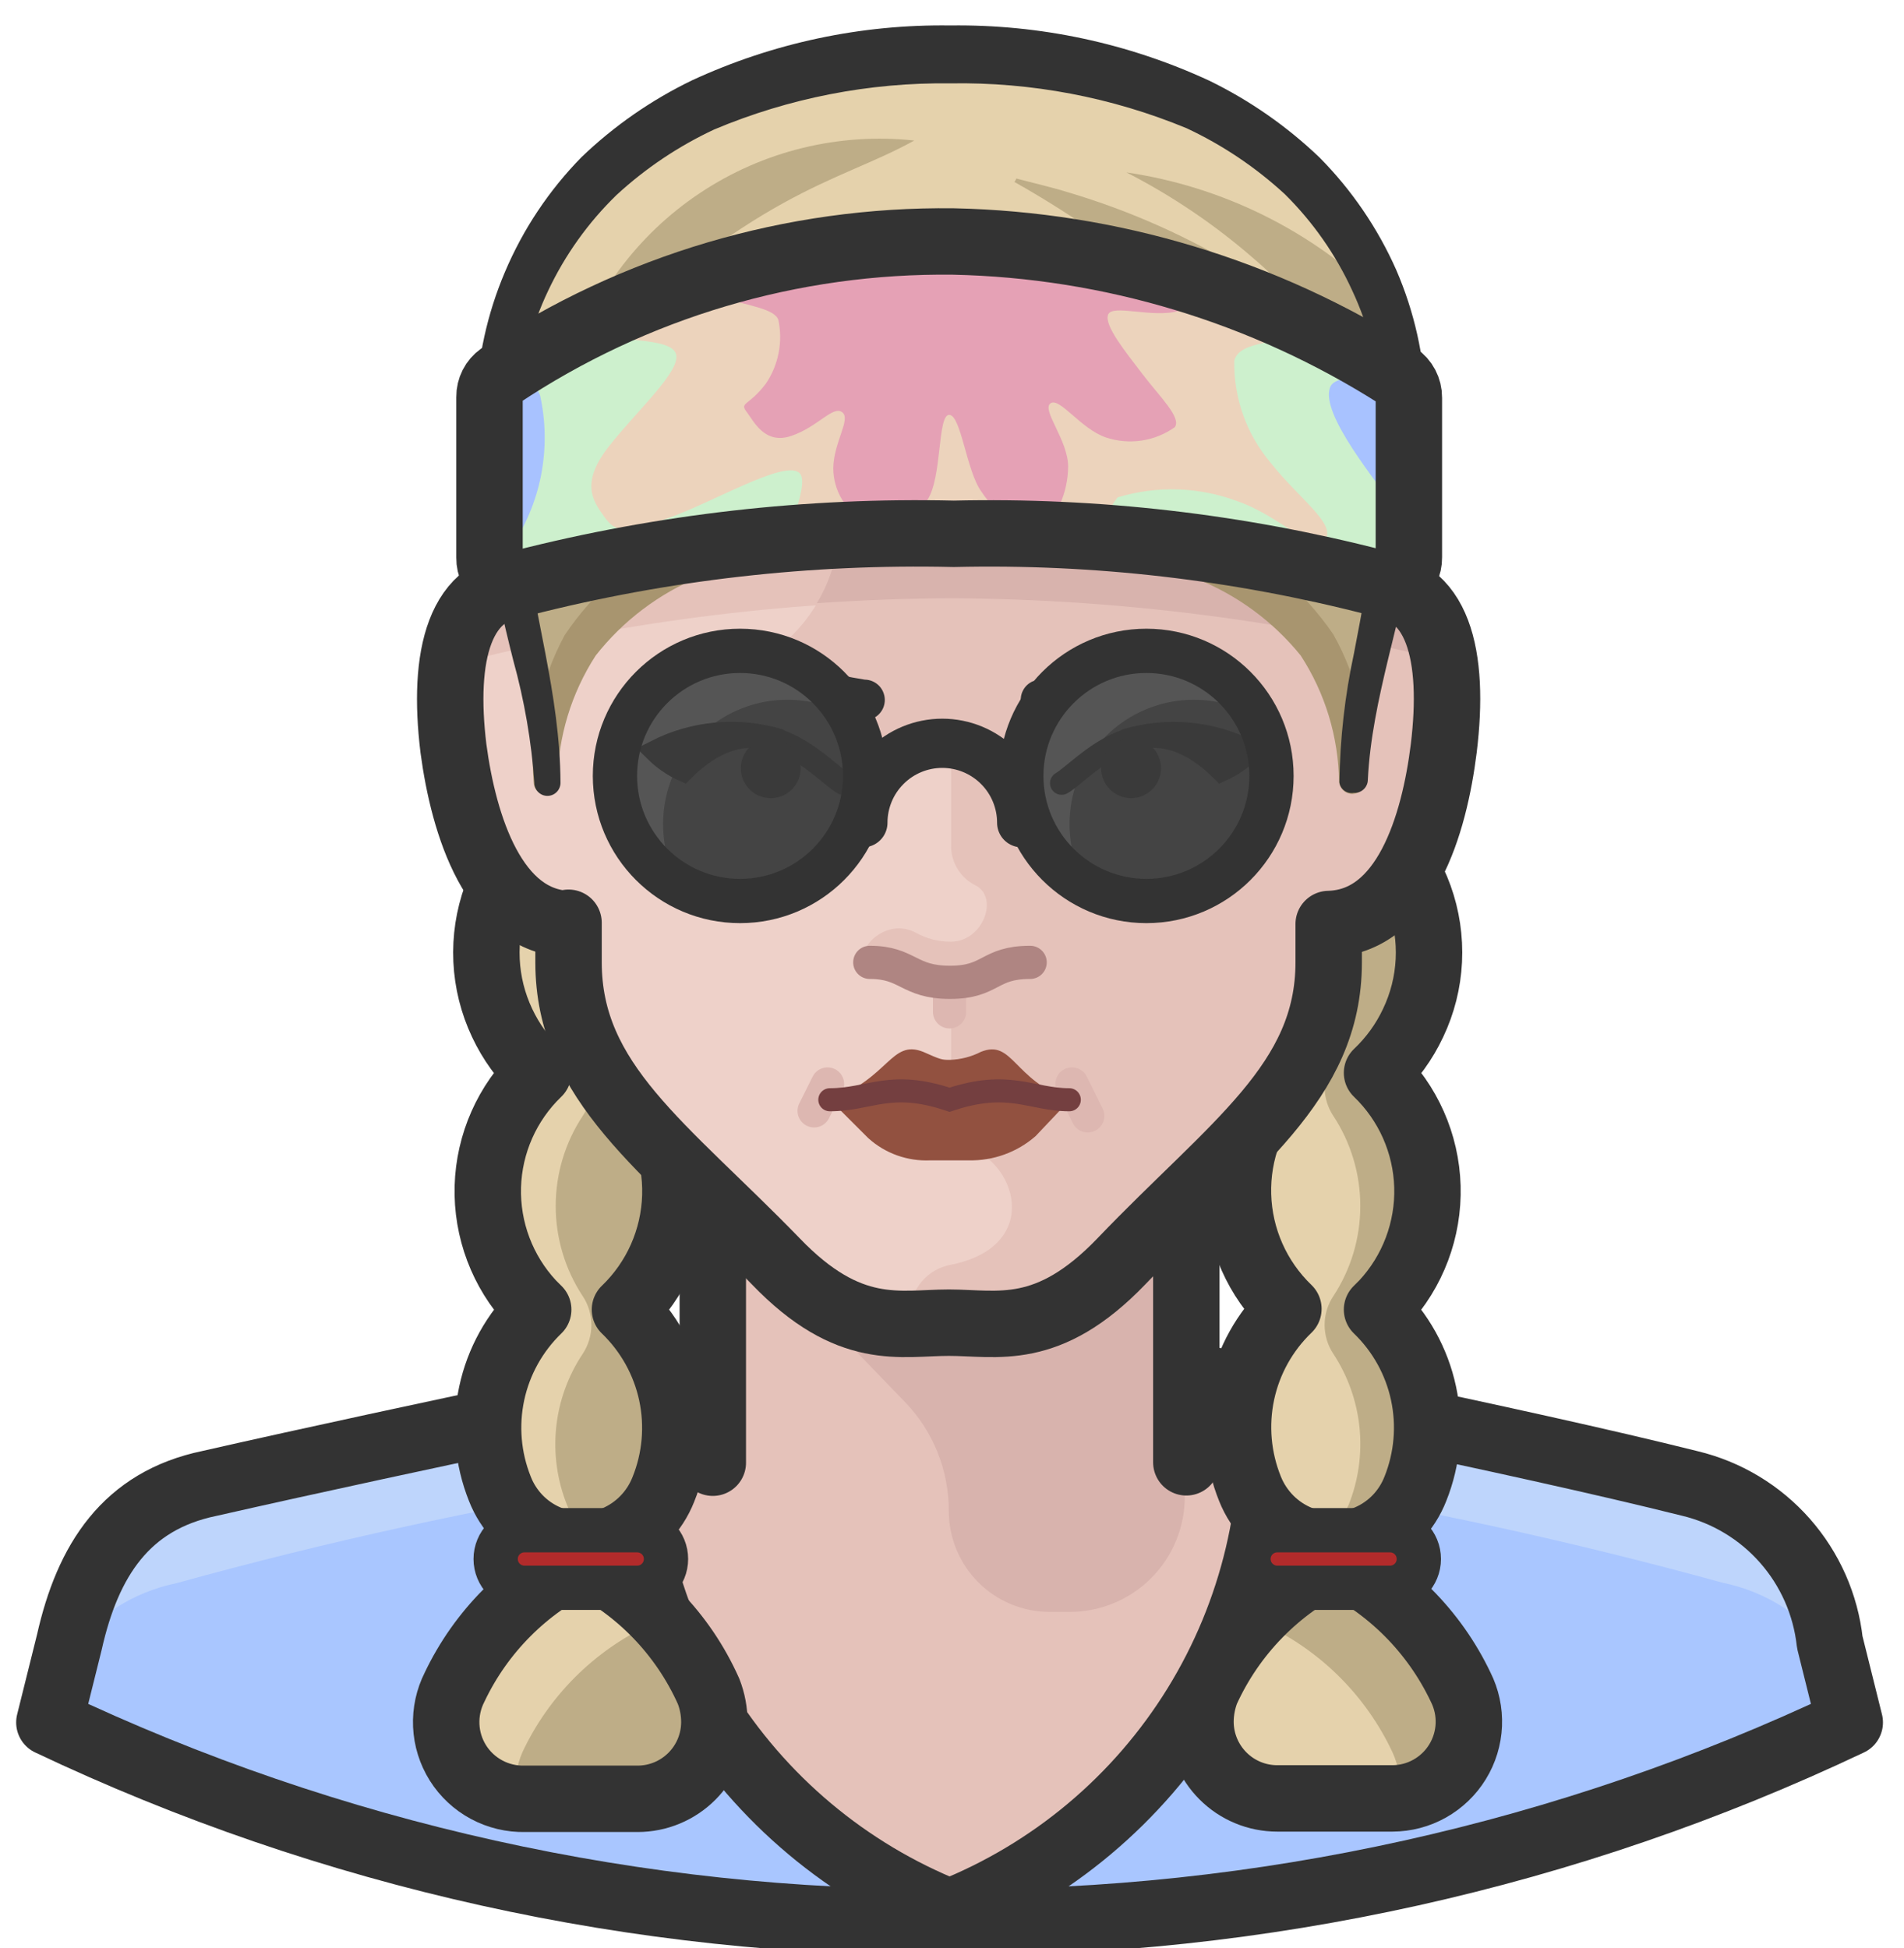 <svg width="43" height="44" viewBox="0 0 43 44" fill="none" xmlns="http://www.w3.org/2000/svg">
<path d="M41.324 37.101C41.232 36.248 40.879 35.446 40.312 34.802C39.746 34.158 38.995 33.705 38.161 33.505C35.163 32.759 31.454 31.962 26.792 31.087V26.139H16.098V31.07C11.341 31.936 7.693 32.863 4.729 33.478C2.848 33.868 1.982 35.238 1.566 37.092L1.115 38.903C7.467 41.915 14.415 43.458 21.445 43.418C28.475 43.458 35.423 41.915 41.775 38.903L41.324 37.101Z" fill="#E5C2BA"/>
<path d="M16.098 26.139V27.17L20.431 31.659C21.073 32.32 21.431 33.207 21.428 34.129C21.428 34.733 21.668 35.313 22.095 35.74C22.523 36.167 23.102 36.407 23.707 36.407H24.157C24.847 36.407 25.508 36.134 25.996 35.646C26.483 35.159 26.757 34.497 26.757 33.808V26.13H16.098V26.139Z" fill="#D8B3AD"/>
<path d="M41.324 37.101C40.978 35.238 40.007 33.92 38.161 33.505C35.562 32.889 32.477 32.144 28.681 31.477C28.898 33.951 28.311 36.428 27.007 38.542C25.703 40.656 23.753 42.293 21.445 43.21C19.135 42.292 17.182 40.654 15.876 38.539C14.569 36.424 13.979 33.945 14.192 31.468C10.492 32.257 7.485 32.863 4.729 33.505C2.874 33.938 1.938 35.238 1.566 37.118L1.115 38.903C7.467 41.915 14.415 43.458 21.445 43.418C28.475 43.458 35.423 41.915 41.775 38.903L41.324 37.101Z" fill="#BED5FC"/>
<path d="M41.394 37.378C40.804 36.537 39.914 35.953 38.907 35.749C35.521 34.815 32.087 34.066 28.62 33.505C28.415 35.616 27.639 37.632 26.375 39.336C25.111 41.04 23.407 42.367 21.445 43.175C19.483 42.368 17.778 41.041 16.514 39.337C15.25 37.633 14.474 35.616 14.27 33.505C10.803 34.069 7.369 34.821 3.984 35.758C2.978 35.965 2.089 36.548 1.497 37.387L1.115 38.903C7.467 41.915 14.415 43.458 21.445 43.418C28.475 43.458 35.423 41.915 41.775 38.903L41.394 37.378Z" fill="#A9C6FF"/>
<path d="M14.192 31.451C13.98 33.927 14.571 36.406 15.877 38.521C17.184 40.635 19.136 42.273 21.445 43.193C23.753 42.276 25.703 40.639 27.007 38.525C28.311 36.411 28.898 33.933 28.681 31.459" stroke="#333333" stroke-width="1.5" stroke-linejoin="round"/>
<path d="M16.098 33.037V26.139H26.792V33.028" stroke="#333333" stroke-width="1.5" stroke-linecap="round" stroke-linejoin="round"/>
<path d="M16.098 31.07C16.098 31.07 9.426 32.439 4.729 33.505C2.848 33.895 1.982 35.238 1.566 37.092L1.115 38.903C7.467 41.915 14.415 43.458 21.445 43.418C28.475 43.458 35.423 41.915 41.775 38.903L41.324 37.092C41.23 36.241 40.876 35.44 40.31 34.798C39.744 34.156 38.994 33.704 38.161 33.505C34.392 32.56 26.809 31.017 26.792 31.087" stroke="#333333" stroke-width="1.5" stroke-linejoin="round"/>
<path d="M14.114 24.215C14.556 23.8 14.889 23.283 15.085 22.709C15.281 22.136 15.334 21.523 15.238 20.924C15.142 20.326 14.901 19.76 14.536 19.276C14.171 18.792 13.693 18.405 13.143 18.149C12.698 18.354 12.297 18.645 11.965 19.006C11.632 19.367 11.375 19.79 11.207 20.251C11.04 20.712 10.965 21.202 10.988 21.692C11.011 22.182 11.131 22.662 11.341 23.106C11.54 23.529 11.816 23.911 12.155 24.232C11.454 24.906 11.045 25.829 11.017 26.802C10.99 27.774 11.346 28.719 12.008 29.432L12.155 29.579C11.625 30.091 11.259 30.75 11.105 31.47C10.951 32.191 11.015 32.942 11.289 33.626C11.384 33.871 11.528 34.096 11.71 34.286C11.893 34.476 12.111 34.628 12.353 34.733C12.594 34.839 12.854 34.896 13.118 34.9C13.381 34.905 13.643 34.858 13.889 34.761C14.135 34.656 14.359 34.504 14.546 34.312C14.734 34.12 14.881 33.892 14.98 33.643C15.258 32.957 15.324 32.203 15.17 31.478C15.015 30.754 14.648 30.093 14.114 29.579C14.816 28.905 15.224 27.982 15.252 27.009C15.279 26.037 14.924 25.092 14.261 24.38L14.114 24.198V24.215Z" fill="#BEAD87"/>
<path d="M12.805 33.99C12.583 33.435 12.499 32.834 12.561 32.239C12.623 31.644 12.829 31.073 13.161 30.576C13.288 30.383 13.356 30.157 13.356 29.926C13.356 29.695 13.288 29.468 13.161 29.276C12.762 28.671 12.55 27.963 12.55 27.239C12.55 26.515 12.762 25.807 13.161 25.203C13.288 25.01 13.356 24.784 13.356 24.553C13.356 24.322 13.288 24.096 13.161 23.903C12.754 23.298 12.537 22.586 12.537 21.858C12.537 21.265 12.678 20.68 12.949 20.152C13.22 19.625 13.614 19.17 14.097 18.825C13.811 18.55 13.483 18.321 13.126 18.149C12.682 18.355 12.283 18.648 11.953 19.009C11.622 19.371 11.366 19.794 11.2 20.255C11.034 20.716 10.961 21.205 10.986 21.695C11.01 22.184 11.13 22.663 11.341 23.106C11.54 23.529 11.816 23.911 12.155 24.232C11.454 24.906 11.045 25.829 11.018 26.802C10.99 27.774 11.346 28.719 12.008 29.432L12.155 29.579C11.625 30.091 11.259 30.75 11.105 31.47C10.951 32.191 11.015 32.942 11.289 33.626C11.456 34.062 11.772 34.425 12.181 34.651C12.591 34.876 13.067 34.949 13.525 34.856C13.207 34.642 12.957 34.342 12.805 33.99Z" fill="#E5D2AC"/>
<path d="M14.114 24.215C14.556 23.8 14.889 23.283 15.085 22.709C15.281 22.136 15.334 21.523 15.238 20.924C15.142 20.326 14.901 19.76 14.536 19.276C14.171 18.792 13.693 18.405 13.143 18.149C12.698 18.354 12.297 18.645 11.965 19.006C11.632 19.367 11.375 19.79 11.207 20.251C11.04 20.712 10.965 21.202 10.988 21.692C11.011 22.182 11.131 22.662 11.341 23.106C11.54 23.529 11.816 23.911 12.155 24.232C11.454 24.906 11.045 25.829 11.017 26.802C10.99 27.774 11.346 28.719 12.008 29.432L12.155 29.579C11.625 30.091 11.259 30.75 11.105 31.47C10.951 32.191 11.015 32.942 11.289 33.626C11.384 33.871 11.528 34.096 11.71 34.286C11.893 34.476 12.111 34.628 12.353 34.733C12.594 34.839 12.854 34.896 13.118 34.9C13.381 34.905 13.643 34.858 13.889 34.761C14.135 34.656 14.359 34.504 14.546 34.312C14.734 34.12 14.881 33.892 14.98 33.643C15.258 32.957 15.324 32.203 15.17 31.478C15.015 30.754 14.648 30.093 14.114 29.579C14.816 28.905 15.224 27.982 15.252 27.009C15.279 26.037 14.924 25.092 14.261 24.38L14.114 24.198V24.215Z" stroke="#333333" stroke-width="1.5" stroke-linecap="round" stroke-linejoin="round"/>
<path d="M13.126 35.238C11.872 35.838 10.863 36.85 10.266 38.106C10.13 38.373 10.065 38.672 10.078 38.972C10.091 39.272 10.182 39.563 10.342 39.818C10.502 40.072 10.725 40.28 10.99 40.422C11.255 40.564 11.552 40.635 11.852 40.628H14.4C14.86 40.628 15.3 40.445 15.625 40.12C15.95 39.795 16.133 39.354 16.133 38.895C16.133 38.657 16.089 38.422 16.003 38.201C15.425 36.904 14.406 35.854 13.126 35.238Z" fill="#BEAD87"/>
<path d="M11.8 39.571C12.392 38.312 13.403 37.298 14.66 36.702C14.931 36.826 15.191 36.971 15.44 37.136C14.844 36.315 14.047 35.662 13.126 35.238C11.872 35.838 10.863 36.85 10.266 38.106C10.165 38.312 10.106 38.537 10.092 38.766C10.078 38.995 10.11 39.225 10.186 39.442C10.261 39.659 10.38 39.859 10.533 40.029C10.687 40.2 10.873 40.339 11.081 40.437C11.263 40.526 11.46 40.581 11.661 40.602C11.609 40.252 11.657 39.894 11.8 39.571Z" fill="#E5D2AC"/>
<path d="M13.126 35.238C11.872 35.838 10.863 36.85 10.266 38.106C10.13 38.373 10.065 38.672 10.078 38.972C10.091 39.272 10.182 39.563 10.342 39.818C10.502 40.072 10.725 40.28 10.99 40.422C11.255 40.564 11.552 40.635 11.852 40.628H14.4C14.86 40.628 15.3 40.445 15.625 40.12C15.95 39.795 16.133 39.354 16.133 38.895C16.133 38.657 16.089 38.422 16.003 38.201C15.425 36.904 14.406 35.854 13.126 35.238V35.238Z" stroke="#333333" stroke-width="1.5" stroke-linecap="round" stroke-linejoin="round"/>
<path d="M29.158 24.215C28.715 23.8 28.382 23.283 28.186 22.709C27.99 22.136 27.937 21.523 28.033 20.924C28.129 20.326 28.37 19.76 28.735 19.276C29.101 18.792 29.579 18.405 30.128 18.149C30.572 18.355 30.971 18.648 31.302 19.009C31.632 19.371 31.888 19.794 32.054 20.255C32.22 20.716 32.293 21.205 32.269 21.695C32.245 22.184 32.124 22.663 31.913 23.106C31.714 23.529 31.438 23.911 31.099 24.232C31.8 24.906 32.209 25.829 32.237 26.802C32.264 27.774 31.908 28.719 31.246 29.432L31.099 29.579C31.629 30.091 31.995 30.75 32.149 31.47C32.303 32.191 32.239 32.942 31.965 33.626C31.869 33.871 31.726 34.096 31.544 34.286C31.361 34.476 31.143 34.628 30.901 34.733C30.66 34.839 30.4 34.896 30.136 34.9C29.873 34.905 29.611 34.858 29.366 34.761C29.109 34.659 28.876 34.506 28.681 34.311C28.486 34.115 28.332 33.882 28.23 33.626C27.953 32.939 27.887 32.185 28.041 31.461C28.195 30.737 28.563 30.075 29.097 29.562C28.395 28.887 27.987 27.965 27.959 26.992C27.931 26.02 28.287 25.075 28.95 24.362L29.097 24.215H29.158Z" fill="#E5D2AC"/>
<path d="M30.457 33.99C30.679 33.435 30.763 32.835 30.703 32.24C30.642 31.646 30.439 31.075 30.111 30.576C29.983 30.383 29.915 30.157 29.915 29.926C29.915 29.695 29.983 29.468 30.111 29.276C30.509 28.671 30.721 27.963 30.721 27.239C30.721 26.515 30.509 25.807 30.111 25.203C29.983 25.01 29.915 24.784 29.915 24.553C29.915 24.322 29.983 24.096 30.111 23.903C30.517 23.298 30.735 22.586 30.735 21.858C30.735 21.265 30.593 20.68 30.322 20.152C30.051 19.625 29.657 19.17 29.175 18.825C29.461 18.55 29.788 18.321 30.145 18.149C30.59 18.355 30.988 18.648 31.319 19.009C31.649 19.371 31.905 19.794 32.071 20.255C32.237 20.716 32.31 21.205 32.286 21.695C32.262 22.184 32.141 22.663 31.93 23.106C31.732 23.529 31.455 23.911 31.116 24.232C31.818 24.906 32.226 25.829 32.254 26.802C32.281 27.774 31.926 28.719 31.263 29.432L31.116 29.579C31.646 30.091 32.012 30.75 32.166 31.47C32.321 32.191 32.257 32.942 31.983 33.626C31.816 34.062 31.499 34.425 31.09 34.651C30.681 34.876 30.205 34.949 29.747 34.856C30.057 34.637 30.303 34.337 30.457 33.99Z" fill="#BEAD87"/>
<path d="M29.158 24.215C28.715 23.8 28.382 23.283 28.186 22.709C27.99 22.136 27.937 21.523 28.033 20.924C28.129 20.326 28.37 19.76 28.735 19.276C29.101 18.792 29.579 18.405 30.128 18.149C30.572 18.355 30.971 18.648 31.302 19.009C31.632 19.371 31.888 19.794 32.054 20.255C32.22 20.716 32.293 21.205 32.269 21.695C32.245 22.184 32.124 22.663 31.913 23.106C31.714 23.529 31.438 23.911 31.099 24.232C31.8 24.906 32.209 25.829 32.237 26.802C32.264 27.774 31.908 28.719 31.246 29.432L31.099 29.579C31.629 30.091 31.995 30.75 32.149 31.47C32.303 32.191 32.239 32.942 31.965 33.626C31.869 33.871 31.726 34.096 31.544 34.286C31.361 34.476 31.143 34.628 30.901 34.733C30.66 34.839 30.4 34.896 30.136 34.9C29.873 34.905 29.611 34.858 29.366 34.761C29.109 34.659 28.876 34.506 28.681 34.311C28.486 34.115 28.332 33.882 28.23 33.626C27.953 32.939 27.887 32.185 28.041 31.461C28.195 30.737 28.563 30.075 29.097 29.562C28.395 28.887 27.987 27.965 27.959 26.992C27.931 26.02 28.287 25.075 28.95 24.362L29.097 24.215H29.158Z" stroke="#333333" stroke-width="1.5" stroke-linecap="round" stroke-linejoin="round"/>
<path d="M30.128 35.238C31.382 35.838 32.391 36.85 32.988 38.106C33.121 38.37 33.184 38.663 33.172 38.959C33.159 39.254 33.072 39.541 32.917 39.793C32.763 40.044 32.546 40.252 32.289 40.397C32.031 40.542 31.741 40.618 31.445 40.619H28.846C28.386 40.619 27.945 40.437 27.62 40.111C27.295 39.786 27.112 39.346 27.112 38.886C27.113 38.649 27.157 38.414 27.242 38.193C27.829 36.901 28.85 35.855 30.128 35.238Z" fill="#E5D2AC"/>
<path d="M31.445 39.571C30.853 38.312 29.842 37.298 28.586 36.702C28.315 36.826 28.054 36.971 27.806 37.136C28.404 36.314 29.204 35.66 30.128 35.238C31.382 35.834 32.39 36.848 32.979 38.106C33.081 38.312 33.14 38.537 33.154 38.766C33.168 38.995 33.136 39.225 33.06 39.442C32.984 39.659 32.866 39.859 32.712 40.029C32.559 40.2 32.372 40.339 32.165 40.437C31.982 40.526 31.786 40.581 31.584 40.602C31.645 40.252 31.596 39.892 31.445 39.571Z" fill="#BEAD87"/>
<path d="M30.128 35.238C31.382 35.838 32.391 36.85 32.988 38.106C33.121 38.37 33.184 38.663 33.172 38.959C33.159 39.254 33.072 39.541 32.917 39.793C32.763 40.044 32.546 40.252 32.289 40.397C32.031 40.542 31.741 40.618 31.445 40.619H28.846C28.386 40.619 27.945 40.437 27.62 40.111C27.295 39.786 27.112 39.346 27.112 38.886C27.113 38.649 27.157 38.414 27.242 38.193C27.829 36.901 28.85 35.855 30.128 35.238Z" stroke="#333333" stroke-width="1.5" stroke-linecap="round" stroke-linejoin="round"/>
<path d="M21.445 2.308C28.707 2.308 30.934 6.901 30.934 11.84C30.934 12.126 30.934 12.906 30.934 13.192C32.502 13.192 32.858 14.83 32.606 16.901C32.39 18.634 31.74 20.827 30.007 20.87V21.736C30.007 24.449 27.84 25.861 25.327 28.487C23.663 30.22 22.528 29.874 21.428 29.874C20.327 29.874 19.183 30.22 17.519 28.487C14.998 25.887 12.84 24.457 12.84 21.736C12.84 21.286 12.84 20.705 12.84 20.87C11.159 20.818 10.474 18.66 10.24 16.901C9.989 14.83 10.353 13.192 11.913 13.192V11.84C11.956 6.909 14.183 2.308 21.445 2.308Z" fill="#EED1C9"/>
<path d="M32.615 14.925C32.459 13.859 31.957 13.192 30.934 13.192C30.934 12.906 30.934 12.126 30.934 11.84C30.934 6.918 28.707 2.308 21.445 2.308C14.183 2.308 11.956 6.909 11.956 11.84V13.192C10.916 13.192 10.414 13.92 10.223 15.012C13.903 14.062 17.687 13.573 21.488 13.556C25.239 13.557 28.976 14.017 32.615 14.925Z" fill="#E5C2BA"/>
<path d="M30.934 13.149C30.934 12.863 30.934 12.083 30.934 11.797C30.934 6.909 28.707 2.308 21.445 2.308C20.606 2.302 19.767 2.372 18.941 2.516V11.84C18.939 12.329 18.837 12.812 18.64 13.259C18.443 13.707 18.156 14.108 17.797 14.44C17.74 14.488 17.698 14.551 17.675 14.622C17.653 14.693 17.65 14.768 17.668 14.84C17.686 14.912 17.724 14.978 17.777 15.03C17.831 15.082 17.897 15.117 17.97 15.133C18.391 15.233 18.777 15.447 19.083 15.754C19.389 16.06 19.604 16.445 19.703 16.866C19.717 16.939 19.75 17.008 19.797 17.064C19.845 17.121 19.907 17.165 19.977 17.191C20.046 17.217 20.122 17.225 20.195 17.214C20.269 17.202 20.338 17.172 20.396 17.126C20.552 16.996 20.731 16.899 20.925 16.84C20.991 16.823 21.06 16.821 21.127 16.835C21.194 16.848 21.256 16.877 21.31 16.919C21.364 16.961 21.407 17.015 21.436 17.077C21.466 17.138 21.481 17.205 21.48 17.274V19.137C21.485 19.319 21.541 19.496 21.64 19.649C21.739 19.802 21.879 19.924 22.043 20.003C22.563 20.289 22.19 21.268 21.48 21.268C21.197 21.273 20.919 21.201 20.674 21.061C20.006 20.723 19.383 21.407 19.521 21.676C19.66 21.944 19.825 21.676 20.5 21.988C20.799 22.154 21.137 22.238 21.48 22.23V25.549C21.482 25.629 21.51 25.705 21.56 25.766C21.61 25.827 21.68 25.87 21.757 25.887C22.944 26.165 23.577 28.14 21.48 28.565C21.222 28.61 20.988 28.743 20.818 28.943C20.649 29.142 20.555 29.395 20.552 29.657V29.934C20.873 29.934 21.185 29.934 21.488 29.934C22.589 29.934 23.724 30.281 25.388 28.548C27.91 25.948 30.067 24.509 30.067 21.797V20.93C31.749 20.878 32.425 18.721 32.667 16.962C32.858 14.787 32.502 13.149 30.934 13.149Z" fill="#E5C2BA"/>
<path d="M18.949 2.542V11.84C18.947 12.47 18.773 13.087 18.447 13.625C19.435 13.556 20.475 13.513 21.549 13.513C25.287 13.536 29.008 14.01 32.633 14.925C32.555 14.838 32.529 13.192 30.951 13.192C30.951 12.906 30.951 12.126 30.951 11.84C31.064 9.482 30.35 7.159 28.932 5.272C26.567 2.42 22.19 1.961 18.949 2.542Z" fill="#D8B3AD"/>
<path d="M21.445 2.308C28.707 2.308 30.934 6.901 30.934 11.84C30.934 12.126 30.934 12.906 30.934 13.192C32.502 13.192 32.858 14.83 32.606 16.901C32.39 18.634 31.74 20.827 30.007 20.87V21.736C30.007 24.449 27.84 25.861 25.327 28.487C23.663 30.22 22.528 29.874 21.428 29.874C20.327 29.874 19.183 30.22 17.519 28.487C14.998 25.887 12.84 24.457 12.84 21.736C12.84 21.286 12.84 20.705 12.84 20.87C11.159 20.818 10.474 18.66 10.24 16.901C9.989 14.83 10.353 13.192 11.913 13.192V11.84C11.956 6.909 14.183 2.308 21.445 2.308Z" stroke="#333333" stroke-width="1.5" stroke-linejoin="round"/>
<path d="M21.445 1.242C14.512 1.242 11.194 5.852 11.194 9.431C11.194 11.701 12.381 15.306 12.381 17.672C12.381 11.485 17.207 12.161 21.48 9.873C26.133 12.715 30.579 10.826 30.579 17.672C30.761 14.544 31.731 11.736 31.731 9.431C31.697 5.852 28.386 1.242 21.445 1.242Z" fill="#E5D2AC"/>
<path d="M12.849 8.374C13.334 6.731 14.38 5.311 15.806 4.361C17.231 3.41 18.945 2.991 20.648 3.174C18.828 4.18 17.173 4.206 12.849 8.374Z" fill="#BEAD87"/>
<path d="M31.185 6.736C29.617 5.207 27.607 4.213 25.44 3.894C26.474 4.425 27.441 5.079 28.317 5.843C28.9 6.334 29.395 6.92 29.782 7.577C29.311 7.005 28.749 6.516 28.118 6.129C26.871 5.361 25.527 4.76 24.123 4.344C23.733 4.223 23.343 4.136 22.953 4.032C22.942 4.06 22.927 4.086 22.91 4.11C25.155 5.374 27.164 7.019 28.846 8.972C26.826 7.212 24.504 5.835 21.991 4.908C23.419 6.174 24.696 7.602 25.795 9.162C24.273 7.671 22.556 6.391 20.691 5.358C18.211 6.623 16.145 8.571 14.738 10.974C15.474 9.058 16.588 7.311 18.013 5.835C14.954 7.421 13.083 9.526 11.947 14.604L12.381 17.672C12.381 11.147 17.675 12.343 21.48 9.873C26.41 12.707 30.579 12.143 30.579 17.672C30.579 14.544 32.763 9.613 31.185 6.736Z" fill="#BEAD87"/>
<path d="M12.051 17.672C11.959 16.518 12.203 15.363 12.753 14.345C13.405 13.374 14.302 12.594 15.353 12.083C16.341 11.554 17.337 11.147 18.308 10.696C19.279 10.246 20.18 9.769 21.116 9.24C21.213 9.19 21.322 9.163 21.432 9.163C21.542 9.163 21.651 9.19 21.748 9.24C22.667 9.734 23.611 10.211 24.573 10.662C25.535 11.112 26.532 11.528 27.511 12.074C28.556 12.59 29.452 13.366 30.111 14.327C30.679 15.336 30.93 16.493 30.83 17.646C30.829 17.685 30.82 17.723 30.804 17.758C30.788 17.794 30.766 17.826 30.738 17.852C30.709 17.879 30.676 17.899 30.64 17.913C30.604 17.927 30.565 17.933 30.527 17.932C30.453 17.928 30.384 17.898 30.332 17.847C30.279 17.796 30.247 17.728 30.241 17.655C30.227 16.642 29.927 15.653 29.374 14.804C28.75 14.034 27.938 13.437 27.017 13.071C25.001 12.29 23.025 11.408 21.098 10.428H21.74C19.799 11.511 17.684 12.161 15.803 13.027C14.881 13.408 14.072 14.019 13.455 14.804C12.902 15.656 12.602 16.648 12.589 17.663C12.586 17.702 12.576 17.74 12.56 17.775C12.543 17.81 12.519 17.841 12.49 17.867C12.461 17.893 12.427 17.913 12.391 17.925C12.354 17.938 12.315 17.943 12.277 17.941C12.214 17.929 12.157 17.896 12.116 17.847C12.075 17.798 12.052 17.736 12.051 17.672Z" fill="#A8956F"/>
<path d="M30.25 17.672C30.262 16.69 30.372 15.712 30.579 14.752C30.761 13.807 30.934 12.88 31.055 11.944C31.183 11.02 31.23 10.086 31.194 9.154C31.142 8.253 30.918 7.371 30.535 6.554C30.164 5.747 29.65 5.013 29.019 4.388C28.36 3.78 27.612 3.277 26.8 2.897C25.109 2.197 23.292 1.852 21.462 1.883C19.633 1.86 17.819 2.214 16.133 2.923C15.325 3.3 14.579 3.8 13.923 4.405C13.284 5.026 12.762 5.757 12.381 6.563C11.993 7.378 11.767 8.261 11.713 9.162C11.672 10.094 11.713 11.028 11.835 11.953C12.034 13.825 12.649 15.662 12.658 17.681C12.658 17.759 12.627 17.834 12.572 17.889C12.516 17.945 12.441 17.976 12.363 17.976C12.285 17.976 12.21 17.945 12.155 17.889C12.1 17.834 12.069 17.759 12.069 17.681C12.002 16.746 11.842 15.82 11.592 14.916C11.358 13.989 11.142 13.036 10.986 12.074C10.82 11.101 10.742 10.115 10.752 9.128C10.78 8.102 11.001 7.091 11.402 6.147C11.811 5.179 12.399 4.297 13.135 3.547C13.87 2.842 14.713 2.257 15.63 1.814C17.457 0.969 19.45 0.546 21.462 0.575C23.481 0.548 25.48 0.974 27.312 1.823C28.225 2.268 29.064 2.853 29.799 3.556C30.526 4.29 31.113 5.15 31.532 6.095C31.939 7.035 32.166 8.043 32.199 9.067C32.212 10.054 32.136 11.04 31.974 12.014C31.688 13.946 30.977 15.783 30.891 17.62C30.89 17.66 30.881 17.698 30.864 17.734C30.848 17.77 30.824 17.803 30.795 17.829C30.766 17.856 30.732 17.877 30.695 17.89C30.658 17.903 30.618 17.909 30.579 17.906C30.542 17.914 30.503 17.913 30.466 17.905C30.429 17.898 30.394 17.882 30.363 17.86C30.333 17.838 30.307 17.811 30.287 17.778C30.267 17.746 30.255 17.71 30.25 17.672Z" fill="#333333"/>
<path d="M11.055 8.937V12.707C11.054 12.789 11.073 12.87 11.109 12.944C11.146 13.018 11.199 13.082 11.264 13.132C11.33 13.182 11.406 13.215 11.487 13.23C11.568 13.245 11.652 13.241 11.731 13.218C14.933 12.392 18.234 12.013 21.54 12.091C24.787 12.009 28.028 12.389 31.168 13.218C31.247 13.241 31.33 13.245 31.411 13.23C31.492 13.215 31.569 13.182 31.634 13.132C31.7 13.082 31.753 13.018 31.789 12.944C31.826 12.87 31.844 12.789 31.844 12.707V8.98C31.845 8.893 31.824 8.807 31.784 8.73C31.743 8.652 31.683 8.587 31.61 8.539C28.599 6.612 25.114 5.556 21.54 5.488C17.891 5.446 14.314 6.51 11.28 8.539C11.213 8.582 11.158 8.641 11.118 8.71C11.079 8.78 11.057 8.857 11.055 8.937Z" fill="#A8C2FF"/>
<path d="M31.844 11.901C30.977 10.766 29.842 9.353 30.033 8.764C30.137 8.435 30.899 8.539 31.766 8.617C28.72 6.62 25.173 5.523 21.532 5.454C17.947 5.41 14.428 6.425 11.419 8.374C11.826 8.521 12.121 8.695 12.199 8.937C12.329 9.531 12.335 10.145 12.218 10.742C12.1 11.338 11.86 11.904 11.514 12.403C11.373 12.59 11.219 12.766 11.055 12.932V13.4C11.055 13.4 14.46 12.048 21.532 12.048C28.603 12.048 31.835 13.4 31.835 13.4V11.901H31.844Z" fill="#CDF0CD"/>
<path d="M29.877 7.507C27.264 6.16 24.367 5.457 21.428 5.457C18.488 5.457 15.591 6.16 12.979 7.507C13.932 7.724 15.145 7.611 15.266 7.993C15.388 8.374 14.4 9.258 13.759 10.072C13.117 10.887 13.369 11.286 13.637 11.658C13.906 12.031 14.062 12.057 15.067 11.71C16.072 11.364 17.667 10.402 18.039 10.67C18.247 10.818 17.996 11.485 17.745 12.222C18.863 12.135 20.128 12.083 21.54 12.083C22.78 12.083 23.906 12.126 24.911 12.195C24.906 11.846 25.022 11.506 25.241 11.234C26.127 10.964 27.077 10.995 27.944 11.32C28.95 11.667 29.677 12.542 29.929 12.187C30.18 11.832 29.34 11.268 28.698 10.454C28.153 9.811 27.86 8.991 27.875 8.149C27.979 7.681 28.958 7.741 29.877 7.507Z" fill="#ECD3BC"/>
<path d="M21.532 5.454C19.497 5.451 17.475 5.776 15.544 6.415C15.803 6.545 16.073 6.652 16.35 6.736C16.93 6.909 17.502 6.979 17.58 7.23C17.631 7.477 17.632 7.731 17.583 7.978C17.534 8.225 17.436 8.46 17.294 8.668C16.913 9.171 16.696 9.084 16.861 9.301C17.026 9.518 17.268 10.046 17.866 9.847C18.464 9.648 18.811 9.154 19.019 9.31C19.227 9.466 18.828 9.977 18.819 10.575C18.82 10.824 18.887 11.069 19.016 11.282C19.144 11.496 19.328 11.671 19.547 11.788C19.803 11.838 20.067 11.819 20.312 11.732C20.558 11.645 20.775 11.494 20.942 11.294C21.28 10.8 21.168 9.37 21.436 9.37C21.705 9.37 21.826 10.644 22.164 11.104C22.437 11.511 22.806 11.844 23.239 12.074H23.456C23.664 11.876 23.831 11.639 23.945 11.375C24.06 11.112 24.12 10.828 24.123 10.54C24.123 9.942 23.516 9.258 23.724 9.11C23.932 8.963 24.409 9.691 24.981 9.882C25.239 9.967 25.515 9.991 25.784 9.95C26.054 9.91 26.31 9.806 26.532 9.648C26.688 9.431 26.185 8.954 25.804 8.452C25.423 7.949 24.937 7.36 25.024 7.109C25.111 6.857 26.038 7.195 26.619 7.022C26.762 6.982 26.89 6.898 26.984 6.781C27.077 6.664 27.131 6.521 27.139 6.372C25.331 5.765 23.438 5.454 21.532 5.454Z" fill="#E5A1B5"/>
<path d="M21.532 5.454C17.892 5.41 14.325 6.467 11.297 8.487C11.222 8.541 11.16 8.612 11.118 8.695C11.076 8.778 11.054 8.87 11.055 8.963V12.603C11.054 12.694 11.074 12.784 11.114 12.865C11.154 12.947 11.213 13.018 11.285 13.072C11.358 13.127 11.442 13.164 11.531 13.181C11.621 13.197 11.713 13.192 11.8 13.166C14.981 12.354 18.258 11.981 21.54 12.057C24.753 11.982 27.961 12.353 31.073 13.157C31.16 13.183 31.252 13.188 31.341 13.172C31.43 13.156 31.515 13.119 31.587 13.064C31.66 13.009 31.718 12.938 31.759 12.856C31.799 12.775 31.819 12.685 31.818 12.594V8.98C31.819 8.883 31.795 8.787 31.75 8.701C31.705 8.615 31.639 8.541 31.558 8.487C28.556 6.579 25.088 5.53 21.532 5.454V5.454Z" stroke="#333333" stroke-width="1.5" stroke-linecap="round" stroke-linejoin="round"/>
<path d="M21.445 22.187V22.854" stroke="#DDB7B1" stroke-width="0.75" stroke-miterlimit="10" stroke-linecap="round"/>
<path d="M18.689 24.483L18.386 25.09" stroke="#DDB7B1" stroke-width="0.75" stroke-miterlimit="10" stroke-linecap="round"/>
<path d="M24.209 24.483L24.565 25.203" stroke="#DDB7B1" stroke-width="0.75" stroke-miterlimit="10" stroke-linecap="round"/>
<path d="M22.155 23.756C21.938 23.868 21.698 23.93 21.454 23.938C21.272 23.938 21.254 23.938 20.847 23.756C20.119 23.47 20.084 24.354 18.741 24.839L19.608 25.705C19.991 26.052 20.496 26.232 21.012 26.208H21.878C22.431 26.22 22.969 26.026 23.386 25.662L24.157 24.848C22.875 24.38 22.875 23.47 22.155 23.756Z" fill="#925140"/>
<path d="M24.149 24.839C23.282 24.839 22.797 24.388 21.445 24.839C20.102 24.388 19.651 24.839 18.741 24.839" stroke="#743F40" stroke-width="0.521" stroke-miterlimit="10" stroke-linecap="round"/>
<path d="M19.643 21.736C20.509 21.736 20.509 22.187 21.454 22.187C22.398 22.187 22.32 21.736 23.265 21.736" stroke="#AF8582" stroke-width="0.75" stroke-miterlimit="10" stroke-linecap="round"/>
<path d="M14.764 15.306C15.124 15.069 15.528 14.905 15.951 14.821C16.373 14.756 16.803 14.756 17.225 14.821C17.641 14.89 18.04 14.995 18.429 15.098C18.79 15.21 19.157 15.293 19.53 15.35C19.594 15.351 19.657 15.365 19.715 15.392C19.773 15.418 19.824 15.457 19.867 15.504C19.909 15.552 19.941 15.608 19.96 15.669C19.98 15.729 19.987 15.793 19.98 15.857C19.973 15.92 19.954 15.982 19.922 16.037C19.89 16.092 19.847 16.141 19.796 16.178C19.745 16.216 19.686 16.243 19.624 16.257C19.562 16.271 19.497 16.272 19.435 16.26H19.365C18.958 16.141 18.561 15.99 18.178 15.809C17.825 15.649 17.463 15.507 17.095 15.384C16.737 15.267 16.362 15.208 15.986 15.211C15.612 15.209 15.247 15.327 14.946 15.549C14.912 15.565 14.874 15.569 14.838 15.561C14.802 15.552 14.769 15.532 14.746 15.503C14.723 15.473 14.711 15.437 14.711 15.4C14.711 15.363 14.723 15.327 14.746 15.298C14.746 15.298 14.755 15.306 14.764 15.306Z" fill="#333333"/>
<path d="M27.979 15.54C27.68 15.314 27.314 15.195 26.939 15.203C26.565 15.203 26.193 15.265 25.839 15.384C25.475 15.497 25.119 15.653 24.747 15.809C24.359 15.991 23.956 16.139 23.542 16.251C23.435 16.26 23.328 16.231 23.24 16.168C23.152 16.105 23.09 16.012 23.065 15.907C23.04 15.802 23.053 15.692 23.103 15.596C23.152 15.5 23.234 15.425 23.334 15.384H23.412C23.786 15.326 24.154 15.237 24.513 15.116C24.903 15.012 25.301 14.899 25.717 14.83C26.139 14.761 26.569 14.761 26.991 14.83C27.414 14.91 27.818 15.072 28.178 15.306C28.21 15.332 28.231 15.368 28.238 15.407C28.244 15.447 28.236 15.488 28.215 15.522C28.194 15.556 28.16 15.582 28.122 15.593C28.083 15.604 28.041 15.601 28.005 15.584L27.979 15.54Z" fill="#333333"/>
<path d="M16.713 20.35C18.274 20.35 19.538 19.085 19.538 17.525C19.538 15.965 18.274 14.7 16.713 14.7C15.153 14.7 13.888 15.965 13.888 17.525C13.888 19.085 15.153 20.35 16.713 20.35Z" fill="#555555"/>
<path d="M19.539 17.525C19.533 17.051 19.408 16.586 19.175 16.173C18.64 15.868 18.02 15.747 17.409 15.829C16.799 15.911 16.233 16.191 15.797 16.626C15.362 17.061 15.082 17.628 15 18.238C14.918 18.848 15.039 19.469 15.344 20.003C15.773 20.247 16.258 20.373 16.751 20.369C17.244 20.366 17.727 20.233 18.152 19.983C18.577 19.734 18.929 19.377 19.172 18.949C19.416 18.52 19.542 18.035 19.539 17.542V17.525Z" fill="#444444"/>
<path d="M25.89 20.35C27.451 20.35 28.715 19.085 28.715 17.525C28.715 15.965 27.451 14.7 25.89 14.7C24.33 14.7 23.065 15.965 23.065 17.525C23.065 19.085 24.33 20.35 25.89 20.35Z" fill="#555555"/>
<path d="M28.716 17.525C28.71 17.051 28.585 16.586 28.352 16.173C27.818 15.869 27.2 15.748 26.592 15.829C25.983 15.91 25.418 16.188 24.983 16.62C24.547 17.053 24.266 17.616 24.181 18.224C24.096 18.832 24.212 19.451 24.513 19.986C24.941 20.229 25.426 20.356 25.919 20.352C26.412 20.349 26.895 20.216 27.32 19.966C27.745 19.717 28.097 19.36 28.341 18.931C28.584 18.503 28.71 18.018 28.707 17.525H28.716Z" fill="#444444"/>
<path d="M19.045 17.69C18.525 17.386 17.173 15.653 15.431 17.386C15.206 17.284 15.001 17.143 14.824 16.97C15.677 16.538 16.663 16.448 17.58 16.719" fill="#3A3A3A"/>
<path d="M19.045 17.69C18.525 17.386 17.173 15.653 15.431 17.386C15.206 17.284 15.001 17.143 14.824 16.97C15.677 16.538 16.663 16.448 17.58 16.719" stroke="#3A3A3A" stroke-width="0.525" stroke-miterlimit="10" stroke-linecap="round"/>
<path d="M17.407 18.027C17.78 18.027 18.083 17.725 18.083 17.352C18.083 16.978 17.78 16.676 17.407 16.676C17.034 16.676 16.731 16.978 16.731 17.352C16.731 17.725 17.034 18.027 17.407 18.027Z" fill="#3A3A3A"/>
<path d="M16.713 20.35C18.274 20.35 19.538 19.085 19.538 17.525C19.538 15.965 18.274 14.7 16.713 14.7C15.153 14.7 13.888 15.965 13.888 17.525C13.888 19.085 15.153 20.35 16.713 20.35Z" stroke="#333333" stroke-linejoin="round"/>
<path d="M23.976 17.689C24.495 17.386 25.847 15.653 27.589 17.386C27.814 17.284 28.019 17.143 28.196 16.97C27.345 16.54 26.363 16.45 25.449 16.719" fill="#3A3A3A"/>
<path d="M23.976 17.689C24.495 17.386 25.847 15.653 27.589 17.386C27.814 17.284 28.019 17.143 28.196 16.97C27.345 16.54 26.363 16.45 25.449 16.719" stroke="#3A3A3A" stroke-width="0.525" stroke-miterlimit="10" stroke-linecap="round"/>
<path d="M25.544 18.027C25.917 18.027 26.22 17.725 26.22 17.352C26.22 16.978 25.917 16.676 25.544 16.676C25.171 16.676 24.868 16.978 24.868 17.352C24.868 17.725 25.171 18.027 25.544 18.027Z" fill="#3A3A3A"/>
<path d="M25.89 20.35C27.451 20.35 28.715 19.085 28.715 17.525C28.715 15.965 27.451 14.7 25.89 14.7C24.33 14.7 23.065 15.965 23.065 17.525C23.065 19.085 24.33 20.35 25.89 20.35Z" stroke="#333333" stroke-linejoin="round"/>
<path d="M23.074 18.582C23.074 18.106 22.885 17.65 22.549 17.314C22.212 16.977 21.756 16.788 21.28 16.788C20.805 16.788 20.348 16.977 20.012 17.314C19.676 17.65 19.487 18.106 19.487 18.582" stroke="#333333" stroke-width="1.112" stroke-miterlimit="10" stroke-linecap="round"/>
<path d="M14.391 35.862H11.843C11.671 35.862 11.506 35.793 11.384 35.671C11.262 35.549 11.194 35.384 11.194 35.212C11.194 35.039 11.262 34.874 11.384 34.752C11.506 34.63 11.671 34.562 11.843 34.562H14.391C14.563 34.562 14.729 34.63 14.851 34.752C14.973 34.874 15.041 35.039 15.041 35.212C15.041 35.384 14.973 35.549 14.851 35.671C14.729 35.793 14.563 35.862 14.391 35.862Z" fill="#B22B2B" stroke="#333333" stroke-miterlimit="10"/>
<path d="M31.393 35.862H28.846C28.673 35.862 28.508 35.793 28.386 35.671C28.264 35.549 28.196 35.384 28.196 35.212C28.196 35.039 28.264 34.874 28.386 34.752C28.508 34.63 28.673 34.562 28.846 34.562H31.393C31.566 34.562 31.731 34.63 31.853 34.752C31.975 34.874 32.043 35.039 32.043 35.212C32.043 35.384 31.975 35.549 31.853 35.671C31.731 35.793 31.566 35.862 31.393 35.862Z" fill="#B22B2B" stroke="#333333" stroke-miterlimit="10"/>
</svg>
